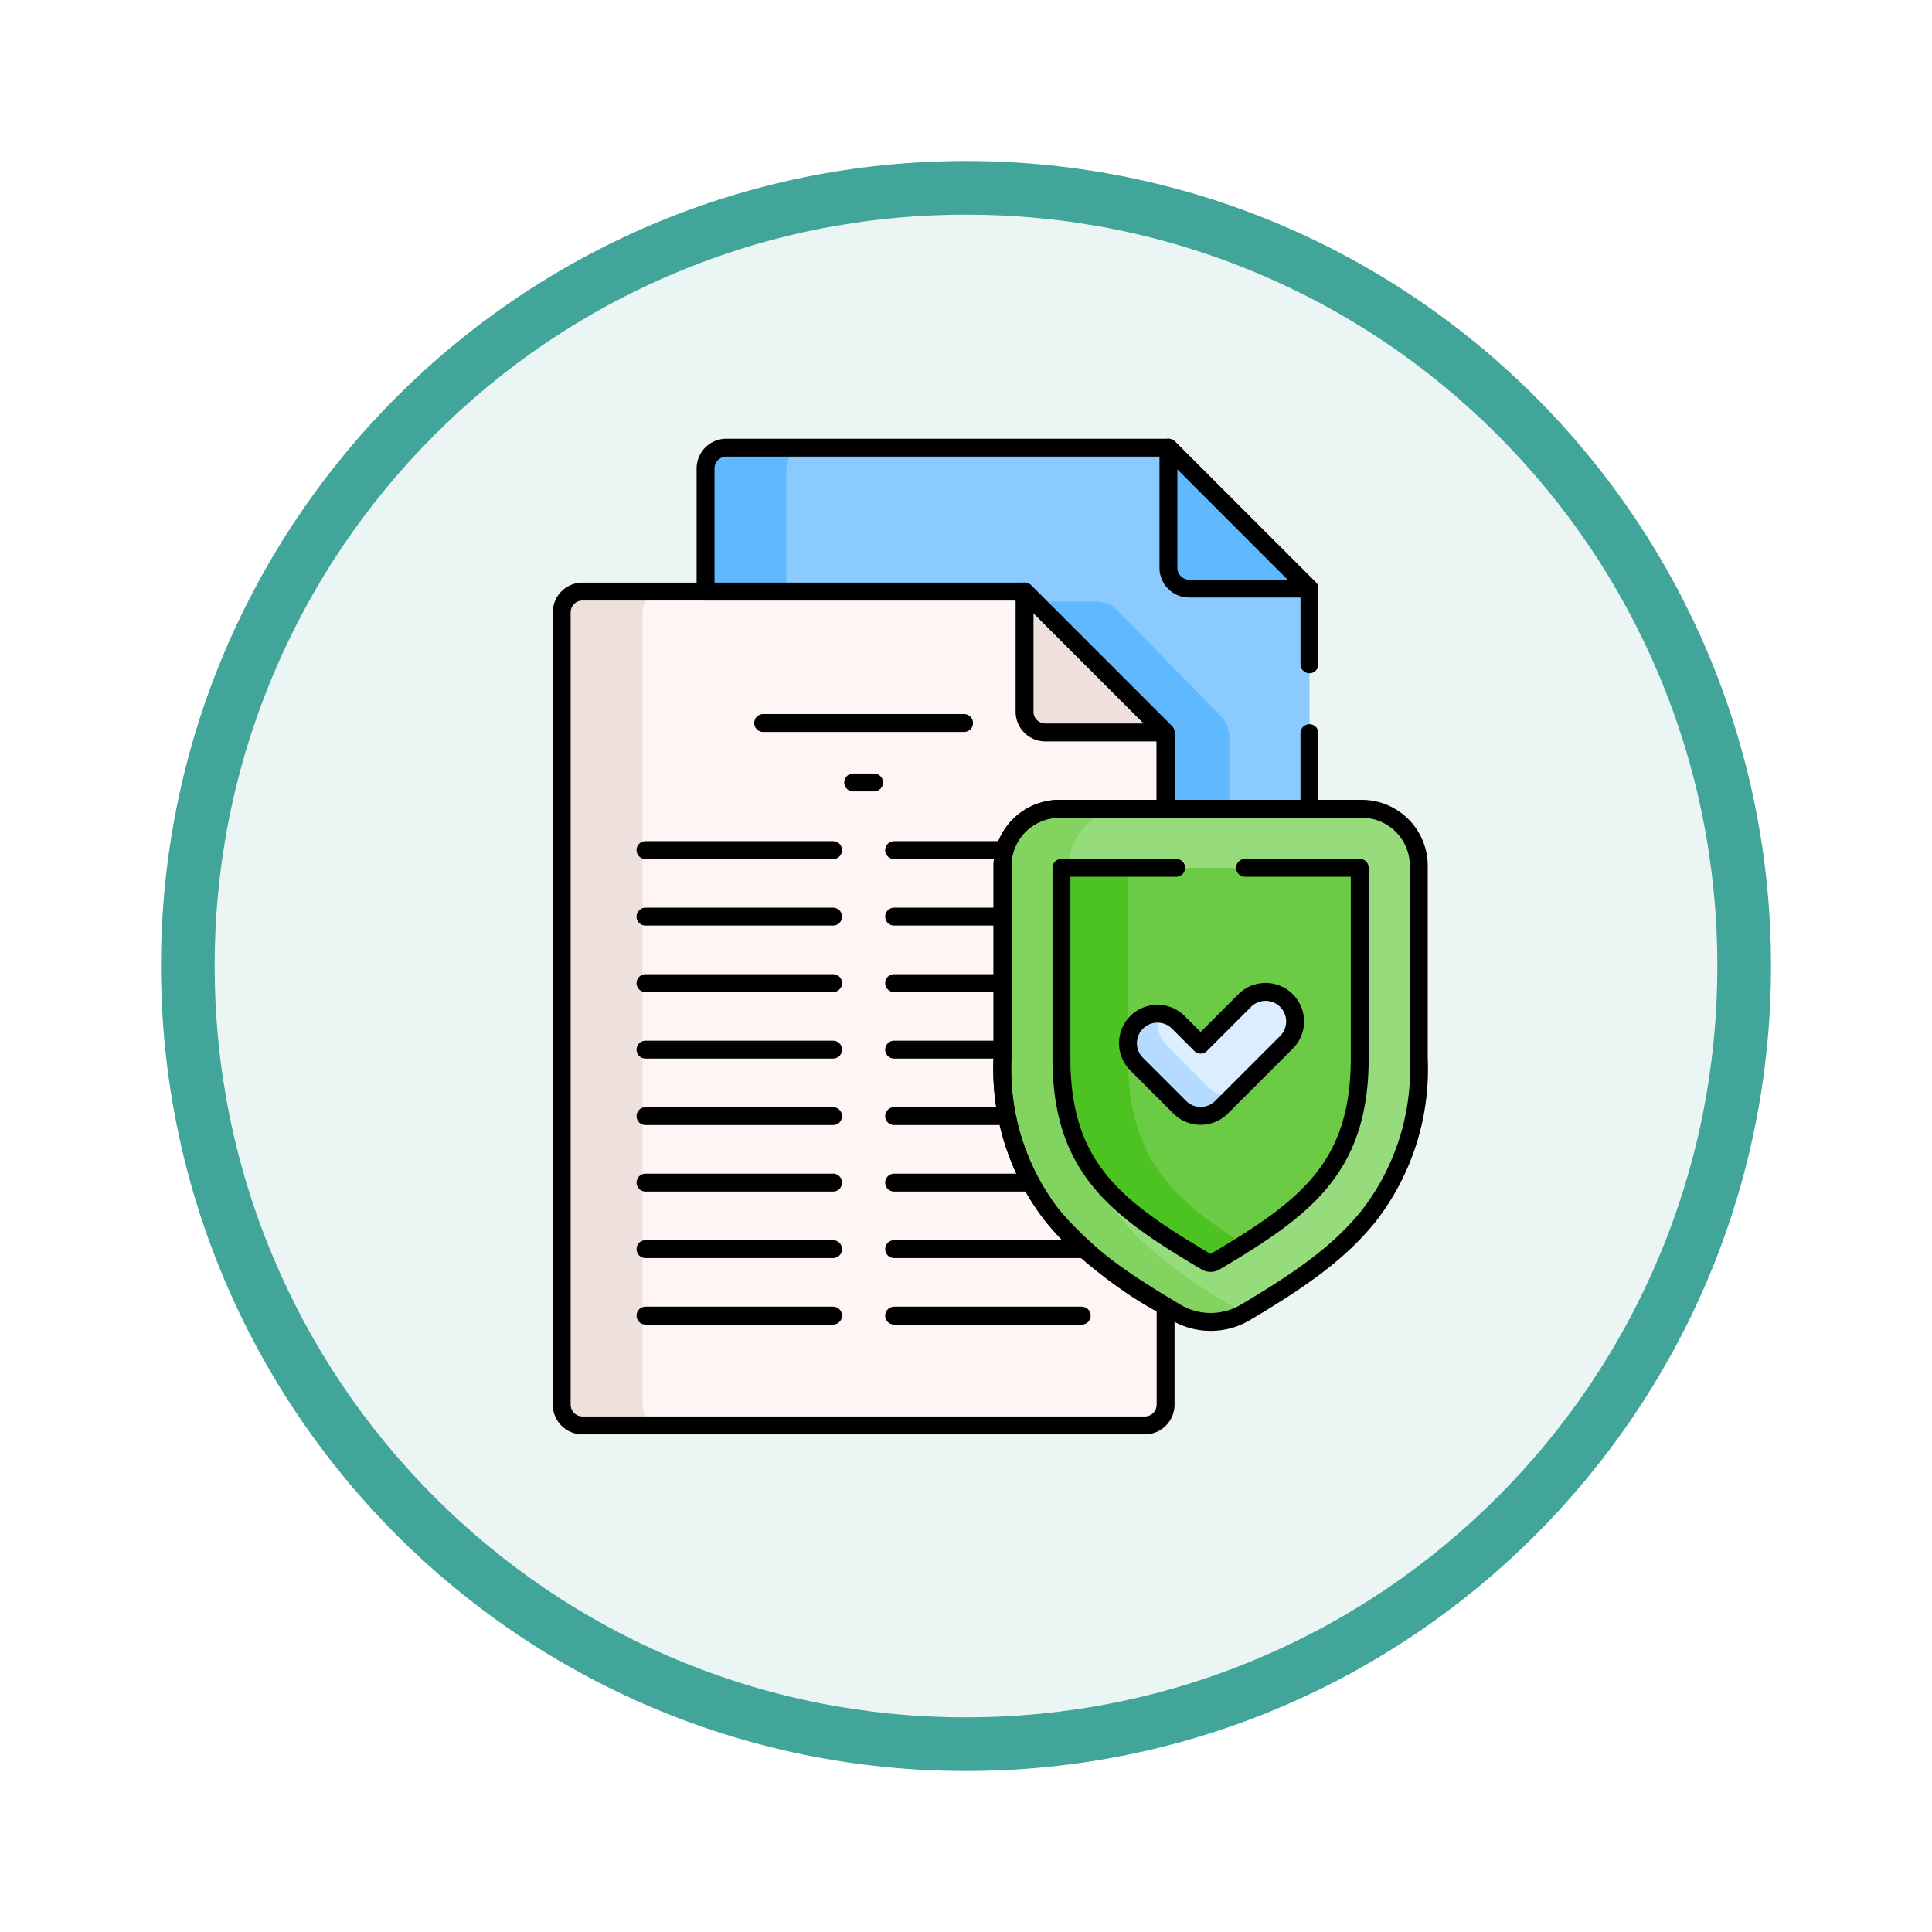<svg xmlns="http://www.w3.org/2000/svg" xmlns:xlink="http://www.w3.org/1999/xlink" width="108" height="108" viewBox="0 0 108 108">
  <defs>
    <filter id="Trazado_978624" x="0" y="0" width="108" height="108" filterUnits="userSpaceOnUse">
      <feOffset dy="3" input="SourceAlpha"/>
      <feGaussianBlur stdDeviation="3" result="blur"/>
      <feFlood flood-opacity="0.161"/>
      <feComposite operator="in" in2="blur"/>
      <feComposite in="SourceGraphic"/>
    </filter>
    <clipPath id="clip-path">
      <path id="path3673" d="M0-682.665H56.305v56.305H0Z" transform="translate(0 682.665)"/>
    </clipPath>
  </defs>
  <g id="Grupo_1166213" data-name="Grupo 1166213" transform="translate(-199 -626)">
    <g id="Grupo_1164548" data-name="Grupo 1164548" transform="translate(208 632)">
      <g id="Grupo_1164479" data-name="Grupo 1164479">
        <g id="Grupo_1144123" data-name="Grupo 1144123">
          <g transform="matrix(1, 0, 0, 1, -9, -6)" filter="url(#Trazado_978624)">
            <g id="Trazado_978624-2" data-name="Trazado 978624" transform="translate(9 6)" fill="#eaf5f4">
              <path d="M 45 88.5 C 39.127 88.5 33.43 87.35 28.068 85.082 C 22.889 82.891 18.236 79.755 14.241 75.759 C 10.245 71.764 7.109 67.111 4.918 61.932 C 2.65 56.57 1.5 50.873 1.5 45 C 1.5 39.127 2.65 33.43 4.918 28.068 C 7.109 22.889 10.245 18.236 14.241 14.241 C 18.236 10.245 22.889 7.109 28.068 4.918 C 33.43 2.65 39.127 1.5 45 1.5 C 50.873 1.5 56.57 2.65 61.932 4.918 C 67.111 7.109 71.764 10.245 75.759 14.241 C 79.755 18.236 82.891 22.889 85.082 28.068 C 87.35 33.43 88.5 39.127 88.5 45 C 88.5 50.873 87.35 56.57 85.082 61.932 C 82.891 67.111 79.755 71.764 75.759 75.759 C 71.764 79.755 67.111 82.891 61.932 85.082 C 56.57 87.35 50.873 88.5 45 88.5 Z" stroke="none"/>
              <path d="M 45 3 C 39.329 3 33.829 4.11 28.653 6.299 C 23.652 8.415 19.16 11.443 15.302 15.302 C 11.443 19.16 8.415 23.652 6.299 28.653 C 4.11 33.829 3 39.329 3 45 C 3 50.671 4.11 56.171 6.299 61.347 C 8.415 66.348 11.443 70.84 15.302 74.698 C 19.16 78.557 23.652 81.585 28.653 83.701 C 33.829 85.89 39.329 87 45 87 C 50.671 87 56.171 85.89 61.347 83.701 C 66.348 81.585 70.84 78.557 74.698 74.698 C 78.557 70.84 81.585 66.348 83.701 61.347 C 85.89 56.171 87 50.671 87 45 C 87 39.329 85.89 33.829 83.701 28.653 C 81.585 23.652 78.557 19.16 74.698 15.302 C 70.84 11.443 66.348 8.415 61.347 6.299 C 56.171 4.11 50.671 3 45 3 M 45 0 C 69.853 0 90 20.147 90 45 C 90 69.853 69.853 90 45 90 C 20.147 90 0 69.853 0 45 C 0 20.147 20.147 0 45 0 Z" stroke="none" fill="#41a599"/>
            </g>
          </g>
        </g>
      </g>
    </g>
    <g id="g3663" transform="translate(226.2 1332.865)">
      <g id="g3665" transform="translate(16.226 -681.84)">
        <path id="path3667" d="M-151.865-100.169h4.64l6.6,6.917v4.706h4.884v-12.749l-1.658-.67-5.755-5.5-.466-1.71H-164.63l-.886.94v7.661h13.262Z" transform="translate(165.517 109.173)" fill="#8bcaff"/>
      </g>
      <g id="g3669" transform="translate(0 -682.665)">
        <g id="g3671" clip-path="url(#clip-path)">
          <g id="g3677" transform="translate(12.242 0.825)">
            <path id="path3679" d="M-63.162,0h-4.517A1.161,1.161,0,0,0-68.84,1.161V8.043l1.051.558h4.517l-1.051-.558V1.161A1.161,1.161,0,0,1-63.162,0" transform="translate(68.84 0)" fill="#60b9fe"/>
          </g>
          <g id="g3681" transform="translate(29.487 9.426)">
            <path id="path3683" d="M-83.62-133.783H-79.1v-4.445a1.691,1.691,0,0,0-.483-1.183l-5.767-5.891a1.691,1.691,0,0,0-1.208-.508h-4.576l7.517,7.771Z" transform="translate(91.137 145.809)" fill="#60b9fe"/>
          </g>
          <g id="g3685" transform="translate(38.121 0.825)">
            <path id="path3687" d="M-12.914-87.648H-6.2l-7.879-7.879v6.718a1.161,1.161,0,0,0,1.161,1.161" transform="translate(14.075 95.526)" fill="#60b9fe"/>
          </g>
          <g id="g3689" transform="translate(8.059 8.868)">
            <path id="path3691" d="M-317.572-81.747-323.62-87.8l-.48-1.292h-21.335l-.684.559V-43.3l.991.82h27.746a1.161,1.161,0,0,0,1.161-1.161V-81.217Z" transform="translate(346.119 89.096)" fill="#fff5f5"/>
          </g>
          <g id="g3693" transform="translate(4.199 8.868)">
            <path id="path3695" d="M-50.248-505.626v-44.291a1.161,1.161,0,0,1,1.161-1.161H-53.6a1.161,1.161,0,0,0-1.161,1.161v44.291a1.161,1.161,0,0,0,1.161,1.161h4.517a1.161,1.161,0,0,1-1.161-1.161" transform="translate(54.765 551.079)" fill="#eee1dd"/>
          </g>
          <g id="g3697" transform="translate(30.078 8.867)">
            <path id="path3699" d="M-12.914-87.648H-6.2l-7.879-7.879v6.718a1.161,1.161,0,0,0,1.161,1.161" transform="translate(14.075 95.526)" fill="#eee1dd"/>
          </g>
          <g id="g3701" transform="translate(32.019 21.012)">
            <path id="path3703" d="M-188.051,0h-14.2l-1.02.44-1.686,1.741V19.9l4.628,5.48s4.206,2.575,4.289,2.63c.042.028.544.2,1.029.362a3.825,3.825,0,0,0,.44-.223c3.036-1.8,5.249-3.329,6.9-5.393a13.384,13.384,0,0,0,2.8-8.828V3.185A3.189,3.189,0,0,0-188.051,0" transform="translate(204.956)" fill="#97dc7c"/>
          </g>
          <g id="g3705" transform="translate(28.838 21.012)">
            <path id="path3707" d="M-149.244-313.206c-3.036-1.8-5.249-3.329-6.9-5.393a13.383,13.383,0,0,1-2.8-8.828v-10.749a3.189,3.189,0,0,1,3.185-3.185h-3.712a3.189,3.189,0,0,0-3.185,3.185v10.749a13.383,13.383,0,0,0,2.8,8.828c1.653,2.064,3.866,3.594,6.9,5.393a3.784,3.784,0,0,0,1.931.529,3.784,3.784,0,0,0,1.856-.488c-.025-.014-.05-.026-.075-.041" transform="translate(162.66 341.361)" fill="#83d361"/>
          </g>
          <g id="g3709" transform="translate(35.504 24.312)">
            <path id="path3711" d="M-142.293,0H-154.8l-.282.4V13.868l1.555,3.48,3.052,2.777,1.558.756.583.208c4.113-2.575,6.557-4.959,6.557-10.454V.514A.514.514,0,0,0-142.293,0" transform="translate(155.084)" fill="#6bcb44"/>
          </g>
          <g id="g3713" transform="translate(32.137 24.311)">
            <path id="path3715" d="M-41.288-118.307v-10.121a.514.514,0,0,1,.514-.514h-3.712a.514.514,0,0,0-.514.514v10.121c0,6.146,3.055,8.4,8.087,11.383a.487.487,0,0,0,.5,0c.561-.333,1.1-.656,1.607-.977-4.067-2.557-6.48-4.945-6.48-10.406" transform="translate(45 128.942)" fill="#4dc321"/>
          </g>
          <g id="g3717" transform="translate(37.307 31.249)">
            <path id="path3719" d="M-82.421-5.375a1.65,1.65,0,0,0-2.333,0L-87.219-2.91l-1.246-1.246a1.641,1.641,0,0,0-1.042-.477l-.324.223v1.182L-86.664,0l.6.137h.46l3.182-3.182a1.65,1.65,0,0,0,0-2.333" transform="translate(89.83 5.858)" fill="#dbedff"/>
          </g>
          <g id="g3721" transform="translate(35.856 32.469)">
            <path id="path3723" d="M-50.766-46.313l-2.412-2.412a1.648,1.648,0,0,1-.377-1.746,1.645,1.645,0,0,0-1.291.477,1.65,1.65,0,0,0,0,2.333l2.412,2.413a1.65,1.65,0,0,0,2.333,0l.585-.585a1.643,1.643,0,0,1-1.25-.479" transform="translate(55.33 50.476)" fill="#b5dcff"/>
          </g>
          <g id="g3725" transform="translate(30.077 8.867)">
            <path id="path3727" d="M-12.914-87.648H-6.2l-7.879-7.879v6.718A1.161,1.161,0,0,0-12.914-87.648Z" transform="translate(14.075 95.526)" fill="none" stroke="#000" stroke-linecap="round" stroke-linejoin="round" stroke-miterlimit="10" stroke-width="1"/>
          </g>
          <g id="g3729" transform="translate(38.12 0.825)">
            <path id="path3731" d="M-12.914-87.648H-6.2l-7.879-7.879v6.718A1.161,1.161,0,0,0-12.914-87.648Z" transform="translate(14.075 95.526)" fill="none" stroke="#000" stroke-linecap="round" stroke-linejoin="round" stroke-miterlimit="10" stroke-width="1"/>
          </g>
          <g id="g3733" transform="translate(4.198 8.868)">
            <path id="path3735" d="M-305.266-388.311a13.382,13.382,0,0,1-2.8-8.827v-10.749a3.189,3.189,0,0,1,3.185-3.185h5.934v-4.266l-7.879-7.879h-24.718a1.161,1.161,0,0,0-1.161,1.161v44.291a1.161,1.161,0,0,0,1.161,1.161h31.436a1.161,1.161,0,0,0,1.161-1.161v-5.5A22.726,22.726,0,0,1-305.266-388.311Z" transform="translate(332.707 423.218)" fill="none" stroke="#000" stroke-linecap="round" stroke-linejoin="round" stroke-miterlimit="10" stroke-width="1"/>
          </g>
          <g id="g3737" transform="translate(8.883 30.757)">
            <path id="path3739" d="M0,0H10.488" fill="none" stroke="#000" stroke-linecap="round" stroke-linejoin="round" stroke-miterlimit="10" stroke-width="1"/>
          </g>
          <g id="g3741" transform="translate(8.883 34.475)">
            <path id="path3743" d="M0,0H10.488" fill="none" stroke="#000" stroke-linecap="round" stroke-linejoin="round" stroke-miterlimit="10" stroke-width="1"/>
          </g>
          <g id="g3745" transform="translate(8.883 38.192)">
            <path id="path3747" d="M0,0H10.488" fill="none" stroke="#000" stroke-linecap="round" stroke-linejoin="round" stroke-miterlimit="10" stroke-width="1"/>
          </g>
          <g id="g3749" transform="translate(8.883 41.909)">
            <path id="path3751" d="M0,0H10.488" fill="none" stroke="#000" stroke-linecap="round" stroke-linejoin="round" stroke-miterlimit="10" stroke-width="1"/>
          </g>
          <g id="g3753" transform="translate(15.461 16.216)">
            <path id="path3755" d="M0,0H11.231" fill="none" stroke="#000" stroke-linecap="round" stroke-linejoin="round" stroke-miterlimit="10" stroke-width="1"/>
          </g>
          <g id="g3757" transform="translate(20.492 19.541)">
            <path id="path3759" d="M0,0H1.17" fill="none" stroke="#000" stroke-linecap="round" stroke-linejoin="round" stroke-miterlimit="10" stroke-width="1"/>
          </g>
          <g id="g3761" transform="translate(8.883 23.323)">
            <path id="path3763" d="M0,0H10.488" fill="none" stroke="#000" stroke-linecap="round" stroke-linejoin="round" stroke-miterlimit="10" stroke-width="1"/>
          </g>
          <g id="g3765" transform="translate(8.883 27.04)">
            <path id="path3767" d="M0,0H10.488" fill="none" stroke="#000" stroke-linecap="round" stroke-linejoin="round" stroke-miterlimit="10" stroke-width="1"/>
          </g>
          <g id="g3769" transform="translate(8.883 45.627)">
            <path id="path3771" d="M0,0H10.488" fill="none" stroke="#000" stroke-linecap="round" stroke-linejoin="round" stroke-miterlimit="10" stroke-width="1"/>
          </g>
          <g id="g3773" transform="translate(8.883 49.344)">
            <path id="path3775" d="M0,0H10.488" fill="none" stroke="#000" stroke-linecap="round" stroke-linejoin="round" stroke-miterlimit="10" stroke-width="1"/>
          </g>
          <g id="g3777" transform="translate(22.782 30.757)">
            <path id="path3779" d="M0,0H5.767" fill="none" stroke="#000" stroke-linecap="round" stroke-linejoin="round" stroke-miterlimit="10" stroke-width="1"/>
          </g>
          <g id="g3781" transform="translate(22.782 34.475)">
            <path id="path3783" d="M0,0H5.767" fill="none" stroke="#000" stroke-linecap="round" stroke-linejoin="round" stroke-miterlimit="10" stroke-width="1"/>
          </g>
          <g id="g3785" transform="translate(22.782 38.192)">
            <path id="path3787" d="M0,0H5.767" fill="none" stroke="#000" stroke-linecap="round" stroke-linejoin="round" stroke-miterlimit="10" stroke-width="1"/>
          </g>
          <g id="g3789" transform="translate(22.782 41.909)">
            <path id="path3791" d="M0,0H7.435" fill="none" stroke="#000" stroke-linecap="round" stroke-linejoin="round" stroke-miterlimit="10" stroke-width="1"/>
          </g>
          <g id="g3793" transform="translate(22.782 23.323)">
            <path id="path3795" d="M0,0H5.987" fill="none" stroke="#000" stroke-linecap="round" stroke-linejoin="round" stroke-miterlimit="10" stroke-width="1"/>
          </g>
          <g id="g3797" transform="translate(22.782 27.04)">
            <path id="path3799" d="M0,0H5.767" fill="none" stroke="#000" stroke-linecap="round" stroke-linejoin="round" stroke-miterlimit="10" stroke-width="1"/>
          </g>
          <g id="g3801" transform="translate(22.782 45.627)">
            <path id="path3803" d="M0,0H10.488" fill="none" stroke="#000" stroke-linecap="round" stroke-linejoin="round" stroke-miterlimit="10" stroke-width="1"/>
          </g>
          <g id="g3805" transform="translate(22.782 49.344)">
            <path id="path3807" d="M0,0H10.488" fill="none" stroke="#000" stroke-linecap="round" stroke-linejoin="round" stroke-miterlimit="10" stroke-width="1"/>
          </g>
          <g id="g3809" transform="translate(28.837 21.012)">
            <path id="path3811" d="M-129.434-319.094a3.784,3.784,0,0,1-1.931-.529c-3.036-1.8-5.249-3.329-6.9-5.393a13.383,13.383,0,0,1-2.8-8.828v-10.749a3.189,3.189,0,0,1,3.185-3.185h16.9a3.189,3.189,0,0,1,3.185,3.185v10.749a13.384,13.384,0,0,1-2.8,8.828c-1.653,2.064-3.866,3.594-6.9,5.393A3.784,3.784,0,0,1-129.434-319.094Z" transform="translate(141.069 347.778)" fill="none" stroke="#000" stroke-linecap="round" stroke-linejoin="round" stroke-miterlimit="10" stroke-width="1"/>
          </g>
          <g id="g3813" transform="translate(35.855 31.249)">
            <path id="path3815" d="M-98.56-31.326l-3.631,3.631a1.65,1.65,0,0,1-2.333,0l-2.413-2.413a1.65,1.65,0,0,1,0-2.333,1.65,1.65,0,0,1,2.333,0l1.246,1.246,2.465-2.465a1.65,1.65,0,0,1,2.333,0A1.65,1.65,0,0,1-98.56-31.326Z" transform="translate(107.419 34.142)" fill="none" stroke="#000" stroke-linecap="round" stroke-linejoin="round" stroke-miterlimit="10" stroke-width="1"/>
          </g>
          <g id="g3817" transform="translate(32.136 24.312)">
            <path id="path3819" d="M-71.324,0h-6.412V10.635c0,6.146,3.055,8.4,8.087,11.383a.488.488,0,0,0,.5,0c5.032-2.982,8.087-5.237,8.087-11.383V0h-6.412" transform="translate(77.736)" fill="none" stroke="#000" stroke-linecap="round" stroke-linejoin="round" stroke-miterlimit="10" stroke-width="1"/>
          </g>
          <g id="g3821" transform="translate(12.241 0.825)">
            <path id="path3823" d="M-375.534-134.7v-4.23l-7.879-7.879h-24.718a1.161,1.161,0,0,0-1.161,1.161v6.882h17.836l7.879,7.879v4.266h8.043v-4.23" transform="translate(409.292 146.81)" fill="none" stroke="#000" stroke-linecap="round" stroke-linejoin="round" stroke-miterlimit="10" stroke-width="1"/>
          </g>
        </g>
      </g>
    </g>
  </g>
</svg>
